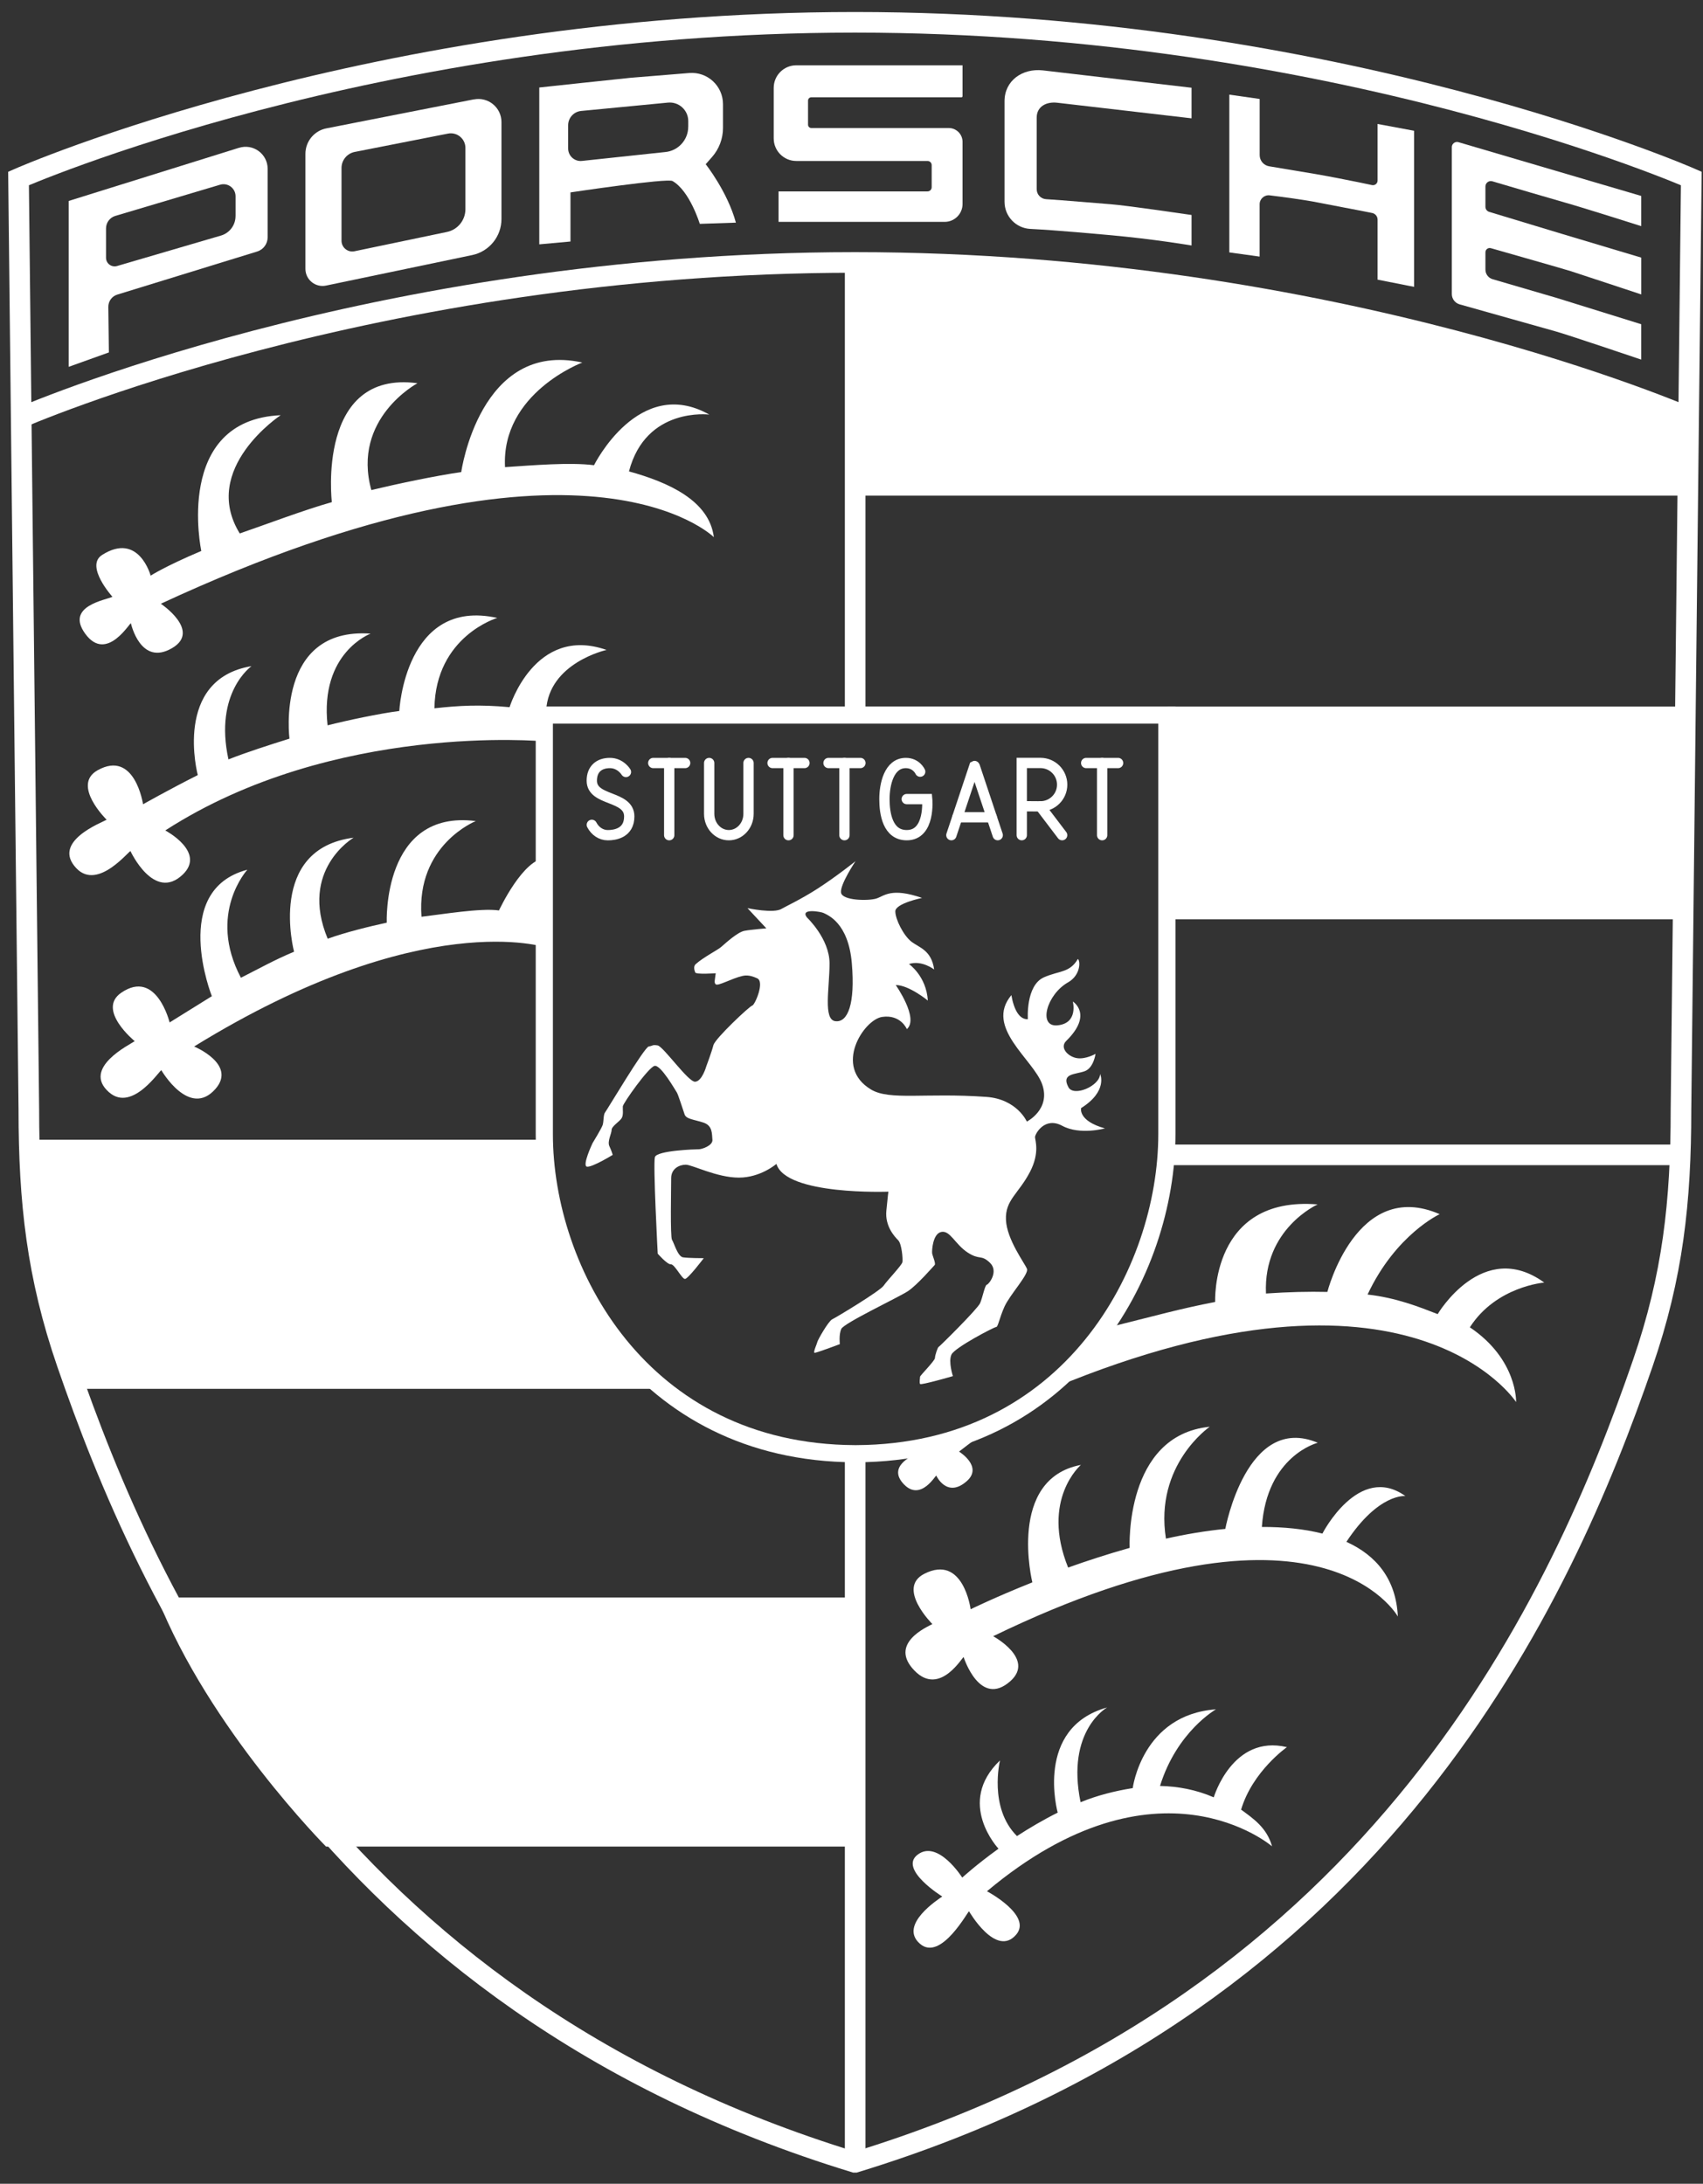 <svg width="124" height="159" viewBox="0 0 124 159" fill="none" xmlns="http://www.w3.org/2000/svg">
<rect x="0" y="0" width="124" height="159" fill="#333333" stroke="none"/>
<path d="M62.265 52.062H39.633V82.573C39.633 92.565 46.683 105.772 62.235 105.845C62.255 105.845 62.278 105.845 62.298 105.845C62.318 105.845 62.34 105.845 62.36 105.845C77.913 105.772 84.963 92.565 84.963 82.573V52.062H62.268H62.265Z" stroke="white" stroke-width="1.25" stroke-miterlimit="10"/>
<path d="M62.266 52.062V19.465" stroke="white" stroke-width="1.5" stroke-miterlimit="10"/>
<path d="M62.266 157.436V105.844" stroke="white" stroke-width="1.5" stroke-miterlimit="10"/>
<path d="M1.957 82.984H39.122C39.122 82.984 40.999 96.809 48.065 101.122H5.005C5.005 101.122 2.067 92.189 1.96 82.984H1.957Z" fill="white"/>
<path d="M11.445 116.312H62.05V134.45H23.74C23.74 134.45 15.213 125.865 11.445 116.312Z" fill="white"/>
<path d="M85.035 51.445H122.537C122.537 51.445 122.565 56.38 122.565 66.935H84.902C84.902 66.935 85.032 61.258 85.032 51.445H85.035Z" fill="white"/>
<path d="M122.618 30.479C122.618 30.479 97.39 19.109 62.245 19.109C62.245 27.542 62.223 36.087 62.223 36.087H122.618" fill="white"/>
<path d="M62.265 1.625C62.265 1.625 62.255 1.625 62.25 1.625C62.245 1.625 62.24 1.625 62.235 1.625C27.162 1.633 1.35 12.995 1.35 12.995L2.1 80.795C2.1 87.502 2.695 92.915 4.88 99.255C10.677 116.072 23.732 145.677 62.232 157.438H62.265C100.765 145.677 113.82 116.07 119.617 99.255C121.802 92.915 122.397 87.502 122.397 80.795L123.147 12.995C123.147 12.995 97.335 1.63 62.262 1.625H62.265Z" stroke="white" stroke-width="1.5" stroke-miterlimit="10"/>
<path d="M123.15 30.479C123.15 30.479 97.337 19.114 62.265 19.109C62.265 19.109 62.255 19.109 62.25 19.109C62.245 19.109 62.24 19.109 62.235 19.109C27.162 19.117 1.35 30.479 1.35 30.479" stroke="white" stroke-width="1.5" stroke-miterlimit="10"/>
<path d="M84.961 84.086H122.616" stroke="white" stroke-width="1.5" stroke-miterlimit="10"/>
<path d="M68.509 105.153C68.509 105.153 69.046 104.011 67.171 104.973C65.841 105.658 66.681 105.861 66.681 105.861C66.426 105.998 64.576 106.791 65.821 108.078C67.066 109.366 68.174 107.313 68.174 107.443C68.174 107.443 68.946 109.126 70.399 107.838C71.596 106.776 69.831 105.691 69.831 105.691C69.831 105.691 73.584 102.716 76.516 101.328L69.731 104.241L68.506 105.156L68.509 105.153Z" fill="white"/>
<path d="M78.718 80.681C80.688 79.446 80.106 78.196 80.106 78.196C80.068 79.086 78.178 79.876 77.796 79.163C77.246 78.138 78.313 78.243 78.99 77.991C79.638 77.748 79.768 76.731 79.768 76.731C79.768 76.731 79.07 77.136 78.433 77.046C77.796 76.958 77.118 76.293 77.638 75.786C79.618 73.846 78.115 72.921 78.115 72.921C78.115 72.921 78.54 74.513 76.99 74.656C75.561 74.786 76.208 72.406 77.768 71.526C78.68 71.008 78.678 69.983 78.483 69.821C77.891 70.841 77.143 70.663 76.018 71.156C74.671 71.746 74.841 74.208 74.841 74.208C74.436 74.231 74.158 73.923 73.975 73.561C73.723 73.061 73.645 72.453 73.645 72.453C71.663 74.806 75.258 77.141 75.888 78.961C76.518 80.781 74.768 81.663 74.768 81.663C74.768 81.663 74.05 80.026 71.823 79.866C67.371 79.548 64.793 80.143 63.431 79.333C60.643 77.673 62.898 74.238 64.228 74.043C65.588 73.843 66.031 74.931 66.031 74.931C66.933 74.151 65.221 71.721 65.221 71.721C66.183 71.721 67.558 72.851 67.558 72.851C67.451 71.063 66.183 70.191 66.183 70.191C67.115 69.886 68.018 70.588 68.018 70.588C67.82 69.168 66.918 68.998 66.353 68.556C65.788 68.113 65.191 66.936 65.191 66.356C65.191 65.776 67.138 65.378 67.138 65.378C64.868 64.598 64.388 65.241 63.806 65.423C63.225 65.606 61.331 65.576 61.238 64.996C61.145 64.416 62.293 62.703 62.293 62.703C62.293 62.703 60.916 63.808 59.513 64.713C58.31 65.488 57.066 66.071 56.931 66.161C56.361 66.541 54.425 66.121 54.425 66.121L55.798 67.593C55.798 67.593 54.693 67.681 54.206 67.773C53.715 67.866 52.878 68.626 52.513 68.946C52.261 69.168 51.2 69.708 50.658 70.198C50.443 70.393 50.596 70.711 50.618 70.798C50.663 70.971 52.115 70.863 52.115 70.863C52.115 70.863 52.078 71.081 52.043 71.383C52.028 71.508 52.035 71.586 52.105 71.661C52.266 71.831 53.253 71.241 54.083 71.053C54.526 70.953 54.925 71.143 55.126 71.228C55.706 71.473 54.958 73.183 54.773 73.216C54.588 73.248 52.068 75.616 51.946 76.098C51.823 76.583 51.425 77.646 51.425 77.646C51.425 77.646 51.12 78.731 50.615 78.761C50.111 78.791 48.293 76.178 47.88 76.116C47.468 76.053 47.56 76.146 47.238 76.193C46.918 76.238 44.198 80.823 44.06 80.991C43.923 81.158 43.968 81.663 43.878 81.923C43.788 82.183 43.145 83.233 43.145 83.233C43.145 83.233 42.35 84.908 42.748 84.948C43.145 84.988 44.613 84.088 44.613 84.088C44.613 84.088 44.533 83.798 44.37 83.451C44.208 83.103 44.533 82.531 44.533 82.266C44.533 82.001 45.126 81.653 45.268 81.408C45.41 81.163 45.331 80.776 45.35 80.551C45.37 80.326 47.211 77.711 47.66 77.608C48.111 77.506 49.173 79.386 49.276 79.531C49.378 79.676 49.725 80.796 49.848 81.143C49.971 81.491 50.543 81.511 51.218 81.736C51.893 81.958 51.831 82.553 51.873 82.986C51.913 83.416 51.096 83.678 50.893 83.678C50.691 83.678 47.828 83.761 47.685 84.251C47.543 84.741 47.891 91.281 47.891 91.281C47.891 91.281 48.586 92.078 48.85 92.056C49.115 92.033 49.648 93.121 49.873 93.121C50.098 93.121 51.243 91.608 51.243 91.608C51.243 91.608 50.118 91.608 49.73 91.546C49.343 91.483 49.075 90.483 48.933 90.278C48.791 90.073 48.87 86.478 48.87 85.783C48.87 85.088 49.463 84.803 49.933 84.803C50.403 84.803 52.2 85.743 53.795 85.743C55.391 85.743 56.533 84.743 56.533 84.743C57.228 87.053 64.686 86.766 64.686 86.766C64.686 86.766 64.645 87.031 64.538 88.156C64.43 89.281 65.135 90.036 65.398 90.301C65.66 90.566 65.748 91.671 65.708 91.896C65.668 92.121 64.606 93.223 64.338 93.613C64.073 94.001 60.886 95.923 60.598 96.058C60.313 96.193 59.535 97.578 59.516 97.701C59.495 97.823 59.188 98.478 59.31 98.498C59.433 98.518 61.151 97.866 61.151 97.866C61.151 97.866 61.068 97.191 61.253 96.763C61.438 96.336 65.443 94.453 66.115 94.006C66.788 93.558 67.956 92.208 68.055 92.106C68.158 92.003 67.893 91.431 67.871 91.248C67.848 91.066 67.91 89.818 68.546 89.696C69.178 89.573 69.546 90.596 70.445 91.188C71.346 91.781 71.425 91.311 72.081 91.943C72.736 92.576 71.998 93.516 71.856 93.538C71.713 93.558 71.548 94.458 71.365 94.883C71.18 95.308 68.403 98.053 68.341 98.073C68.278 98.093 68.076 98.686 68.076 98.878C68.076 99.071 66.993 100.156 66.993 100.238C66.993 100.321 66.93 100.668 66.993 100.768C67.055 100.871 69.383 100.196 69.383 100.196C69.383 100.196 69.035 99.133 69.281 98.623C69.525 98.113 72.385 96.621 72.531 96.621C72.675 96.621 72.755 95.988 73.143 95.128C73.531 94.271 74.921 92.778 74.778 92.391C74.635 92.003 73.308 90.266 73.246 88.816C73.183 87.366 74.163 86.928 75.001 85.316C75.725 83.916 75.363 83.018 75.363 82.793C75.363 82.568 76.061 81.276 77.348 81.971C78.635 82.666 80.453 82.158 80.453 82.158C78.483 81.611 78.718 80.688 78.718 80.688V80.681ZM60.828 74.353C59.923 74.246 60.401 71.953 60.401 70.148C60.401 68.343 58.751 66.796 58.751 66.796C58.233 66.101 59.798 66.388 59.963 66.473C60.245 66.618 61.77 67.161 62.023 70.128C62.276 73.096 61.733 74.461 60.831 74.353H60.828Z" fill="white"/>
<path d="M98.04 112.263C100.205 113.248 101.653 114.97 101.78 117.698C101.78 117.698 96.175 107.56 72.315 119.133C72.315 119.133 75.388 120.79 73.563 122.408C71.348 124.373 70.168 120.663 70.168 120.663C70.168 120.465 68.478 123.595 66.58 121.633C64.683 119.67 67.5 118.46 67.89 118.25C67.89 118.25 65.263 115.64 67.29 114.595C70.148 113.125 70.675 117.17 70.675 117.17C70.675 117.17 72.455 116.295 75.168 115.213C75.168 115.213 73.308 107.68 78.703 106.66C78.703 106.66 75.768 109.17 77.773 114.135C79.16 113.64 80.678 113.145 82.253 112.703C82.253 112.703 81.868 104.5 88.083 103.883C88.083 103.883 84.043 106.653 84.895 112.03C86.308 111.71 87.773 111.463 89.218 111.32C89.218 111.32 90.773 102.873 95.95 105.048C95.95 105.048 92.235 105.978 91.88 111.178C93.45 111.173 94.95 111.32 96.288 111.66C96.288 111.66 98.933 106.498 102.33 108.928C102.33 108.928 100.385 108.698 98.033 112.265L98.04 112.263Z" fill="white"/>
<path d="M45.797 34.323C48.659 35.113 51.639 36.438 51.977 39.111C51.977 39.111 42.512 29.663 11.712 43.958C11.712 43.958 14.659 45.928 12.544 47.181C10.229 48.553 9.534 45.391 9.534 45.391C9.522 45.198 7.782 48.313 6.204 46.141C4.739 44.121 7.697 43.693 8.187 43.453C8.187 43.453 6.167 41.216 7.432 40.408C10.107 38.701 10.969 41.913 10.969 41.913C10.969 41.913 12.034 41.223 14.657 40.116C14.657 40.116 12.624 30.588 20.437 30.231C20.437 30.231 14.552 34.123 17.457 38.841C19.219 38.238 22.152 37.126 24.162 36.561C24.162 36.561 23.024 26.918 30.397 27.903C30.397 27.903 25.597 30.463 27.037 35.681C28.844 35.248 31.722 34.636 33.584 34.373C33.584 34.373 34.934 24.753 42.399 26.396C42.399 26.396 36.487 28.611 36.772 34.013C38.804 33.878 41.502 33.648 43.252 33.873C43.252 33.873 46.514 27.293 51.644 30.186C51.644 30.186 47.029 29.601 45.797 34.323Z" fill="white"/>
<path d="M39.767 68.988C39.767 68.988 30.772 65.945 14.135 76.195C14.135 76.195 17.255 77.49 15.692 79.28C13.795 81.453 11.755 77.933 11.755 77.933C11.732 77.74 9.677 81.058 7.935 79.525C5.935 77.765 9.46 76.055 9.81 75.808C9.81 75.808 7.01 73.525 8.83 72.28C11.395 70.525 12.35 74.445 12.35 74.445C12.35 74.445 13.367 73.813 15.425 72.533C15.425 72.533 12.355 64.808 18.01 63.325C18.01 63.325 15.075 66.525 17.542 71.19C18.812 70.553 19.957 69.9 21.412 69.295C21.412 69.295 19.41 61.8 25.747 60.993C25.747 60.993 21.76 63.323 23.86 68.348C25.175 67.88 26.795 67.478 28.16 67.18C28.16 67.18 27.82 58.913 34.642 59.783C34.642 59.783 30.295 61.51 30.69 66.75C32.19 66.575 35.017 66.1 36.332 66.29C36.332 66.29 38.115 62.453 39.765 62.488V68.983L39.767 68.988Z" fill="white"/>
<path d="M39.766 51.732L39.631 53.98C39.631 53.98 24.306 52.542 12.034 60.465C12.034 60.465 15.024 62.04 13.304 63.68C11.216 65.67 9.506 61.98 9.506 61.98C9.501 61.785 7.154 64.902 5.559 63.217C3.726 61.282 7.394 59.9 7.764 59.685C7.764 59.685 5.184 57.157 7.109 56.082C9.824 54.567 10.416 58.56 10.416 58.56C10.416 58.56 12.236 57.525 14.401 56.435C14.401 56.435 12.549 49.462 18.314 48.502C18.314 48.502 15.571 50.42 16.634 55.292C17.956 54.772 19.571 54.252 21.076 53.782C21.076 53.782 20.041 45.647 26.984 46.135C26.984 46.135 23.271 47.51 23.851 52.812C25.204 52.465 27.686 51.94 29.074 51.767C29.074 51.767 29.489 43.502 36.204 44.992C36.204 44.992 31.719 46.317 31.631 51.572C33.404 51.377 34.889 51.285 37.104 51.49C37.104 51.49 38.931 45.492 44.164 47.322C44.164 47.322 39.956 48.25 39.766 51.737V51.732Z" fill="white"/>
<path d="M90.369 131.76C91.237 132.4 92.242 133.065 92.622 134.433C92.622 134.433 84.317 127.258 71.864 137.703C71.864 137.703 75.194 139.463 73.987 140.865C72.522 142.565 70.562 139.168 70.562 139.168C70.542 139.02 68.524 142.888 66.974 141.518C65.414 140.14 68.337 138.283 68.607 138.085C68.607 138.085 65.439 136.125 66.794 135.055C68.277 133.885 70.064 136.708 70.064 136.708C70.064 136.708 71.074 135.778 72.704 134.605C72.704 134.605 69.569 131.27 72.812 128.178C72.812 128.178 71.969 131.618 74.049 133.685C74.939 133.108 75.939 132.515 77.014 131.978C77.014 131.978 75.292 125.805 80.614 124.32C80.614 124.32 77.604 126 78.679 131.22C79.904 130.72 81.174 130.4 82.477 130.193C82.477 130.193 83.159 124.843 88.539 124.458C88.539 124.458 85.699 126.058 84.464 130.035C85.762 130.063 87.097 130.308 88.377 130.865C88.377 130.865 89.737 126.263 93.704 127.21C93.704 127.21 91.197 128.965 90.367 131.763L90.369 131.76Z" fill="white"/>
<path d="M107.021 96.639C110.504 98.984 110.391 102.084 110.391 102.084C110.391 102.084 102.724 90.244 76.691 101.064L81.274 96.506C84.136 95.799 85.869 95.301 88.479 94.796C88.479 94.796 88.134 87.056 95.939 87.694C95.939 87.694 91.969 89.469 92.179 94.181C93.811 94.069 95.296 94.034 96.649 94.066C96.649 94.066 98.764 85.766 104.826 88.404C104.826 88.404 101.634 89.871 99.576 94.256C101.649 94.486 103.326 95.154 104.681 95.681C104.681 95.681 107.954 90.131 112.441 93.384C112.441 93.384 108.939 93.659 107.026 96.639H107.021Z" fill="white"/>
<path d="M17.398 10.762L5 14.632V26.71L7.928 25.66L7.888 22.345C7.883 21.937 8.145 21.575 8.533 21.452L18.73 18.312C19.18 18.17 19.488 17.75 19.488 17.277V12.292C19.488 11.205 18.43 10.435 17.395 10.765L17.398 10.762ZM17.15 15.735C17.15 16.385 16.725 16.957 16.105 17.147L8.53 19.367C8.127 19.49 7.72 19.19 7.72 18.767V16.63C7.72 16.212 7.992 15.845 8.39 15.722L16.015 13.452C16.58 13.277 17.152 13.7 17.152 14.29V15.732L17.15 15.735Z" fill="white"/>
<path d="M34.508 7.234L23.801 9.339C22.898 9.499 22.238 10.284 22.238 11.202V19.574C22.238 20.364 22.966 20.954 23.738 20.794L34.381 18.572C35.623 18.312 36.513 17.217 36.513 15.949V8.889C36.513 7.829 35.546 7.034 34.506 7.239L34.508 7.234ZM33.888 15.232C33.888 16.034 33.326 16.727 32.541 16.889L25.813 18.294C25.323 18.397 24.866 18.024 24.866 17.524V12.234C24.866 11.654 25.281 11.159 25.853 11.057L32.621 9.727C33.278 9.597 33.888 10.102 33.888 10.769V15.232Z" fill="white"/>
<path d="M51.383 11.959L51.843 11.436C52.358 10.851 52.643 10.096 52.643 9.316V7.584C52.643 6.256 51.511 5.209 50.186 5.316C48.363 5.464 46.153 5.641 45.916 5.664C45.503 5.701 39.266 6.371 39.266 6.371V17.791L41.538 17.584V14.009C41.538 14.009 48.573 12.954 48.968 13.181C50.228 13.904 50.953 16.299 50.953 16.299L53.583 16.211C52.968 13.954 51.386 11.959 51.386 11.959H51.383ZM50.111 9.231C50.111 10.189 49.378 10.989 48.426 11.071L42.358 11.719C41.826 11.766 41.368 11.346 41.368 10.811V9.121C41.368 8.584 41.776 8.131 42.313 8.079L48.631 7.471C49.426 7.394 50.113 8.016 50.113 8.816V9.231H50.111Z" fill="white"/>
<path d="M56.688 13.936V16.154H68.786C69.503 16.154 70.086 15.571 70.086 14.854V10.329C70.086 9.774 69.636 9.321 69.078 9.321H59.073C58.943 9.321 58.836 9.214 58.836 9.084V7.321C58.836 7.191 58.943 7.084 59.073 7.084H70.006C70.051 7.084 70.086 7.046 70.086 7.004V4.754H57.981C57.071 4.754 56.336 5.491 56.336 6.399V10.076C56.336 10.986 57.073 11.721 57.981 11.721H67.538C67.703 11.721 67.838 11.856 67.838 12.021V13.636C67.838 13.801 67.703 13.936 67.538 13.936H56.688Z" fill="white"/>
<path d="M86.76 6.388L75.933 5.125C74.445 4.958 73.143 5.87 73.143 7.365V14.693C73.143 15.748 73.97 16.618 75.025 16.668C76.89 16.758 80.068 17.053 80.633 17.103C84.088 17.41 86.76 17.875 86.76 17.875V15.653C86.76 15.653 81.965 14.948 80.863 14.87C80.3 14.83 77.295 14.568 76.17 14.503C75.785 14.48 75.485 14.163 75.485 13.775V8.56C75.485 7.76 76.183 7.388 76.98 7.48L86.76 8.615V6.383V6.388Z" fill="white"/>
<path d="M89.51 6.893V18.378L91.717 18.683V14.873C91.717 14.481 92.06 14.176 92.45 14.223C93.387 14.338 95 14.551 95.945 14.741C96.49 14.856 98.992 15.318 99.912 15.508C100.142 15.556 100.305 15.756 100.305 15.991V20.361L102.962 20.886V9.521L100.305 9.026V13.148C100.305 13.363 100.107 13.521 99.897 13.476C99.007 13.278 96.647 12.816 95.812 12.676C95.125 12.563 93.385 12.271 92.41 12.108C92.01 12.041 91.72 11.696 91.72 11.291V7.206L89.512 6.891L89.51 6.893Z" fill="white"/>
<path d="M105.711 10.717V21.407C105.711 21.757 105.943 22.064 106.278 22.16C107.928 22.625 112.636 23.952 113.311 24.14C114.131 24.367 119.501 26.182 119.501 26.182V23.607C119.501 23.607 113.703 21.805 113.336 21.689C113.043 21.599 109.941 20.695 108.683 20.329C108.371 20.239 108.158 19.954 108.158 19.63V18.372C108.158 18.162 108.356 18.012 108.558 18.07C109.863 18.442 113.946 19.607 114.368 19.742C114.873 19.902 119.503 21.437 119.503 21.437V18.757C119.503 18.757 114.003 17.107 113.681 17.015C113.403 16.934 109.498 15.749 108.428 15.425C108.268 15.374 108.158 15.227 108.158 15.059V13.577C108.158 13.315 108.411 13.127 108.661 13.2C109.883 13.562 112.983 14.477 114.023 14.77C115.328 15.137 119.501 16.465 119.501 16.465V14.267L106.196 10.352C105.953 10.28 105.711 10.462 105.711 10.714V10.717Z" fill="white"/>
<path d="M47.565 55.555H48.727H49.887" fill="white"/>
<path d="M47.565 55.555H48.727H49.887" stroke="white" stroke-width="0.75" stroke-miterlimit="10" stroke-linecap="round"/>
<path d="M48.727 60.81V55.555" stroke="white" stroke-width="0.75" stroke-miterlimit="10" stroke-linecap="round"/>
<path d="M56.252 55.555H57.412H58.574" fill="white"/>
<path d="M56.252 55.555H57.412H58.574" stroke="white" stroke-width="0.75" stroke-miterlimit="10" stroke-linecap="round"/>
<path d="M57.412 60.81V55.555" stroke="white" stroke-width="0.75" stroke-miterlimit="10" stroke-linecap="round"/>
<path d="M60.326 55.555H61.486H62.649" fill="white"/>
<path d="M60.326 55.555H61.486H62.649" stroke="white" stroke-width="0.75" stroke-miterlimit="10" stroke-linecap="round"/>
<path d="M61.486 60.81V55.555" stroke="white" stroke-width="0.75" stroke-miterlimit="10" stroke-linecap="round"/>
<path d="M79.088 55.555H80.25H81.41" fill="white"/>
<path d="M79.088 55.555H80.25H81.41" stroke="white" stroke-width="0.75" stroke-miterlimit="10" stroke-linecap="round"/>
<path d="M80.25 60.81V55.555" stroke="white" stroke-width="0.75" stroke-miterlimit="10" stroke-linecap="round"/>
<path d="M51.637 55.555V59.257C51.637 60.115 52.277 60.81 53.069 60.81C53.859 60.81 54.502 60.115 54.502 59.257V55.555" stroke="white" stroke-width="0.75" stroke-miterlimit="10" stroke-linecap="round"/>
<path d="M45.577 56.207C45.577 56.207 45.187 55.555 44.41 55.555C43.632 55.555 43.09 55.982 43.09 56.842C43.09 58.36 45.817 57.892 45.817 59.445C45.817 60.667 44.757 60.812 44.26 60.812C43.762 60.812 43.33 60.515 43.092 60.057" stroke="white" stroke-width="0.75" stroke-miterlimit="10" stroke-linecap="round"/>
<path d="M66.023 58.182H67.511C67.511 58.182 67.761 60.81 66.023 60.81C64.631 60.81 64.398 59.235 64.398 58.182C64.398 57.13 64.723 55.555 65.956 55.555C66.723 55.555 67.001 56.185 67.001 56.185" stroke="white" stroke-width="0.75" stroke-miterlimit="10" stroke-linecap="round"/>
<path d="M69.707 59.508H72.212" stroke="white" stroke-width="0.75" stroke-miterlimit="10" stroke-linecap="round"/>
<path d="M69.272 60.808L70.949 55.778C70.949 55.778 70.966 55.768 70.969 55.778L72.647 60.808" stroke="white" stroke-width="0.75" stroke-miterlimit="10" stroke-linecap="round"/>
<path d="M74.397 60.808V55.551H75.759C76.632 55.551 77.339 56.258 77.339 57.131C77.339 58.008 76.624 58.716 75.746 58.711L74.399 58.701" stroke="white" stroke-width="0.75" stroke-miterlimit="10" stroke-linecap="round"/>
<path d="M75.744 58.711L77.337 60.808" stroke="white" stroke-width="0.75" stroke-miterlimit="10" stroke-linecap="round"/>
</svg>
